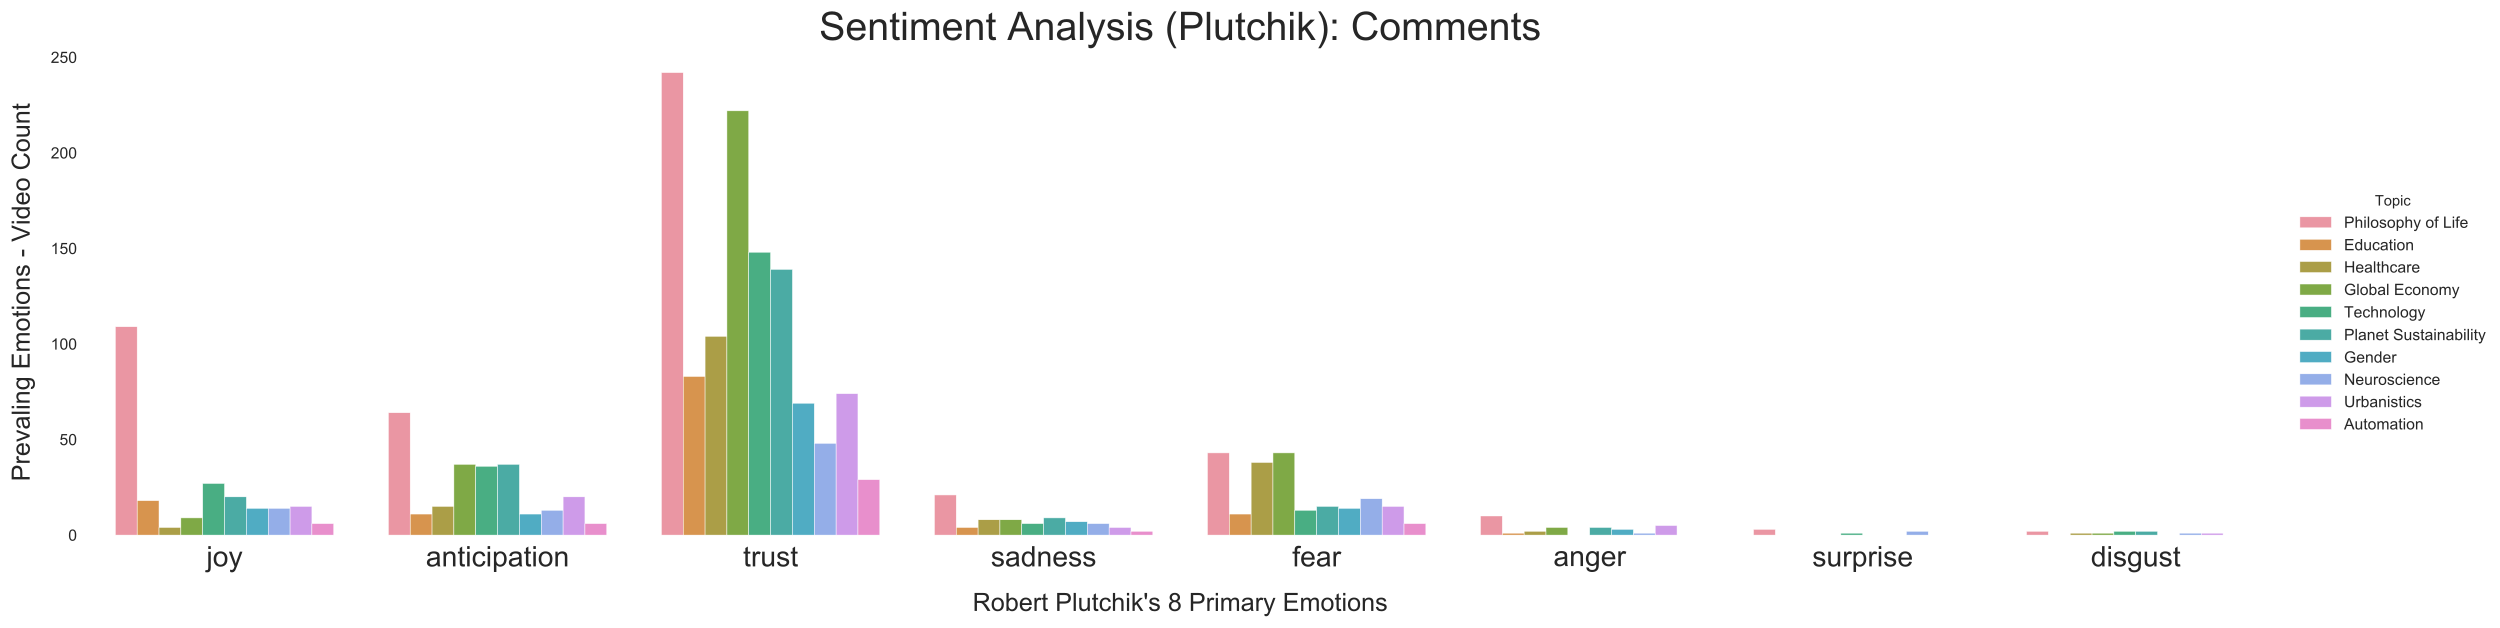 <?xml version="1.0" encoding="utf-8" standalone="no"?>
<!DOCTYPE svg PUBLIC "-//W3C//DTD SVG 1.1//EN"
  "http://www.w3.org/Graphics/SVG/1.1/DTD/svg11.dtd">
<!-- Created with matplotlib (https://matplotlib.org/) -->
<svg height="398.492pt" version="1.1" viewBox="0 0 1587.393 398.492" width="1587.393pt" xmlns="http://www.w3.org/2000/svg" xmlns:xlink="http://www.w3.org/1999/xlink">
 <defs>
  <style type="text/css">
*{stroke-linecap:butt;stroke-linejoin:round;}
  </style>
 </defs>
 <g id="figure_1">
  <g id="patch_1">
   <path d="M 0 398.492 
L 1587.393 398.492 
L 1587.393 -0 
L 0 -0 
z
" style="fill:#ffffff;"/>
  </g>
  <g id="axes_1">
   <g id="patch_2">
    <path d="M 55.898 339.752 
L 1442.775 339.752 
L 1442.775 31.399 
L 55.898 31.399 
z
" style="fill:#ffffff;"/>
   </g>
   <g id="matplotlib.axis_1">
    <g id="xtick_1">
     <g id="text_1">
      <!-- joy -->
      <defs>
       <path d="M 6.547 61.375 
L 6.547 71.578 
L 15.328 71.578 
L 15.328 61.375 
z
M -4.594 -20.125 
L -2.938 -12.641 
Q -0.297 -13.328 1.219 -13.328 
Q 3.906 -13.328 5.219 -11.547 
Q 6.547 -9.766 6.547 -2.641 
L 6.547 51.859 
L 15.328 51.859 
L 15.328 -2.828 
Q 15.328 -12.406 12.844 -16.156 
Q 9.672 -21.047 2.297 -21.047 
Q -1.266 -21.047 -4.594 -20.125 
z
" id="ArialMT-106"/>
       <path d="M 3.328 25.922 
Q 3.328 40.328 11.328 47.266 
Q 18.016 53.031 27.641 53.031 
Q 38.328 53.031 45.109 46.016 
Q 51.906 39.016 51.906 26.656 
Q 51.906 16.656 48.906 10.906 
Q 45.906 5.172 40.156 2 
Q 34.422 -1.172 27.641 -1.172 
Q 16.75 -1.172 10.031 5.812 
Q 3.328 12.797 3.328 25.922 
z
M 12.359 25.922 
Q 12.359 15.969 16.703 11.016 
Q 21.047 6.062 27.641 6.062 
Q 34.188 6.062 38.531 11.031 
Q 42.875 16.016 42.875 26.219 
Q 42.875 35.844 38.5 40.797 
Q 34.125 45.75 27.641 45.75 
Q 21.047 45.75 16.703 40.812 
Q 12.359 35.891 12.359 25.922 
z
" id="ArialMT-111"/>
       <path d="M 6.203 -19.969 
L 5.219 -11.719 
Q 8.109 -12.5 10.25 -12.5 
Q 13.188 -12.5 14.938 -11.516 
Q 16.703 -10.547 17.828 -8.797 
Q 18.656 -7.469 20.516 -2.25 
Q 20.75 -1.516 21.297 -0.094 
L 1.609 51.859 
L 11.078 51.859 
L 21.875 21.828 
Q 23.969 16.109 25.641 9.812 
Q 27.156 15.875 29.25 21.625 
L 40.328 51.859 
L 49.125 51.859 
L 29.391 -0.875 
Q 26.219 -9.422 24.469 -12.641 
Q 22.125 -17 19.094 -19.016 
Q 16.062 -21.047 11.859 -21.047 
Q 9.328 -21.047 6.203 -19.969 
z
" id="ArialMT-121"/>
      </defs>
      <g style="fill:#262626;" transform="translate(131.073 359.636)scale(0.18 -0.18)">
       <use xlink:href="#ArialMT-106"/>
       <use x="22.217" xlink:href="#ArialMT-111"/>
       <use x="77.832" xlink:href="#ArialMT-121"/>
      </g>
     </g>
    </g>
    <g id="xtick_2">
     <g id="text_2">
      <!-- anticipation -->
      <defs>
       <path d="M 40.438 6.391 
Q 35.547 2.25 31.031 0.531 
Q 26.516 -1.172 21.344 -1.172 
Q 12.797 -1.172 8.203 3 
Q 3.609 7.172 3.609 13.672 
Q 3.609 17.484 5.344 20.625 
Q 7.078 23.781 9.891 25.688 
Q 12.703 27.594 16.219 28.562 
Q 18.797 29.25 24.031 29.891 
Q 34.672 31.156 39.703 32.906 
Q 39.75 34.719 39.75 35.203 
Q 39.75 40.578 37.25 42.781 
Q 33.891 45.75 27.25 45.75 
Q 21.047 45.75 18.094 43.578 
Q 15.141 41.406 13.719 35.891 
L 5.125 37.062 
Q 6.297 42.578 8.984 45.969 
Q 11.672 49.359 16.75 51.188 
Q 21.828 53.031 28.516 53.031 
Q 35.156 53.031 39.297 51.469 
Q 43.453 49.906 45.406 47.531 
Q 47.359 45.172 48.141 41.547 
Q 48.578 39.312 48.578 33.453 
L 48.578 21.734 
Q 48.578 9.469 49.141 6.219 
Q 49.703 2.984 51.375 0 
L 42.188 0 
Q 40.828 2.734 40.438 6.391 
z
M 39.703 26.031 
Q 34.906 24.078 25.344 22.703 
Q 19.922 21.922 17.672 20.938 
Q 15.438 19.969 14.203 18.094 
Q 12.984 16.219 12.984 13.922 
Q 12.984 10.406 15.641 8.062 
Q 18.312 5.719 23.438 5.719 
Q 28.516 5.719 32.469 7.938 
Q 36.422 10.156 38.281 14.016 
Q 39.703 17 39.703 22.797 
z
" id="ArialMT-97"/>
       <path d="M 6.594 0 
L 6.594 51.859 
L 14.5 51.859 
L 14.5 44.484 
Q 20.219 53.031 31 53.031 
Q 35.688 53.031 39.625 51.344 
Q 43.562 49.656 45.516 46.922 
Q 47.469 44.188 48.25 40.438 
Q 48.734 37.984 48.734 31.891 
L 48.734 0 
L 39.938 0 
L 39.938 31.547 
Q 39.938 36.922 38.906 39.578 
Q 37.891 42.234 35.281 43.812 
Q 32.672 45.406 29.156 45.406 
Q 23.531 45.406 19.453 41.844 
Q 15.375 38.281 15.375 28.328 
L 15.375 0 
z
" id="ArialMT-110"/>
       <path d="M 25.781 7.859 
L 27.047 0.094 
Q 23.344 -0.688 20.406 -0.688 
Q 15.625 -0.688 12.984 0.828 
Q 10.359 2.344 9.281 4.812 
Q 8.203 7.281 8.203 15.188 
L 8.203 45.016 
L 1.766 45.016 
L 1.766 51.859 
L 8.203 51.859 
L 8.203 64.703 
L 16.938 69.969 
L 16.938 51.859 
L 25.781 51.859 
L 25.781 45.016 
L 16.938 45.016 
L 16.938 14.703 
Q 16.938 10.938 17.406 9.859 
Q 17.875 8.797 18.922 8.156 
Q 19.969 7.516 21.922 7.516 
Q 23.391 7.516 25.781 7.859 
z
" id="ArialMT-116"/>
       <path d="M 6.641 61.469 
L 6.641 71.578 
L 15.438 71.578 
L 15.438 61.469 
z
M 6.641 0 
L 6.641 51.859 
L 15.438 51.859 
L 15.438 0 
z
" id="ArialMT-105"/>
       <path d="M 40.438 19 
L 49.078 17.875 
Q 47.656 8.938 41.812 3.875 
Q 35.984 -1.172 27.484 -1.172 
Q 16.844 -1.172 10.375 5.781 
Q 3.906 12.75 3.906 25.734 
Q 3.906 34.125 6.688 40.422 
Q 9.469 46.734 15.156 49.875 
Q 20.844 53.031 27.547 53.031 
Q 35.984 53.031 41.359 48.75 
Q 46.734 44.484 48.25 36.625 
L 39.703 35.297 
Q 38.484 40.531 35.375 43.156 
Q 32.281 45.797 27.875 45.797 
Q 21.234 45.797 17.078 41.031 
Q 12.938 36.281 12.938 25.984 
Q 12.938 15.531 16.938 10.797 
Q 20.953 6.062 27.391 6.062 
Q 32.562 6.062 36.031 9.234 
Q 39.5 12.406 40.438 19 
z
" id="ArialMT-99"/>
       <path d="M 6.594 -19.875 
L 6.594 51.859 
L 14.594 51.859 
L 14.594 45.125 
Q 17.438 49.078 21 51.047 
Q 24.562 53.031 29.641 53.031 
Q 36.281 53.031 41.359 49.609 
Q 46.438 46.188 49.016 39.953 
Q 51.609 33.734 51.609 26.312 
Q 51.609 18.359 48.75 11.984 
Q 45.906 5.609 40.453 2.219 
Q 35.016 -1.172 29 -1.172 
Q 24.609 -1.172 21.109 0.688 
Q 17.625 2.547 15.375 5.375 
L 15.375 -19.875 
z
M 14.547 25.641 
Q 14.547 15.625 18.594 10.844 
Q 22.656 6.062 28.422 6.062 
Q 34.281 6.062 38.453 11.016 
Q 42.625 15.969 42.625 26.375 
Q 42.625 36.281 38.547 41.203 
Q 34.469 46.141 28.812 46.141 
Q 23.188 46.141 18.859 40.891 
Q 14.547 35.641 14.547 25.641 
z
" id="ArialMT-112"/>
      </defs>
      <g style="fill:#262626;" transform="translate(270.409 359.636)scale(0.18 -0.18)">
       <use xlink:href="#ArialMT-97"/>
       <use x="55.615" xlink:href="#ArialMT-110"/>
       <use x="111.23" xlink:href="#ArialMT-116"/>
       <use x="139.014" xlink:href="#ArialMT-105"/>
       <use x="161.23" xlink:href="#ArialMT-99"/>
       <use x="211.23" xlink:href="#ArialMT-105"/>
       <use x="233.447" xlink:href="#ArialMT-112"/>
       <use x="289.062" xlink:href="#ArialMT-97"/>
       <use x="344.678" xlink:href="#ArialMT-116"/>
       <use x="372.461" xlink:href="#ArialMT-105"/>
       <use x="394.678" xlink:href="#ArialMT-111"/>
       <use x="450.293" xlink:href="#ArialMT-110"/>
      </g>
     </g>
    </g>
    <g id="xtick_3">
     <g id="text_3">
      <!-- trust -->
      <defs>
       <path d="M 6.5 0 
L 6.5 51.859 
L 14.406 51.859 
L 14.406 44 
Q 17.438 49.516 20 51.266 
Q 22.562 53.031 25.641 53.031 
Q 30.078 53.031 34.672 50.203 
L 31.641 42.047 
Q 28.422 43.953 25.203 43.953 
Q 22.312 43.953 20.016 42.219 
Q 17.719 40.484 16.75 37.406 
Q 15.281 32.719 15.281 27.156 
L 15.281 0 
z
" id="ArialMT-114"/>
       <path d="M 40.578 0 
L 40.578 7.625 
Q 34.516 -1.172 24.125 -1.172 
Q 19.531 -1.172 15.547 0.578 
Q 11.578 2.344 9.641 5 
Q 7.719 7.672 6.938 11.531 
Q 6.391 14.109 6.391 19.734 
L 6.391 51.859 
L 15.188 51.859 
L 15.188 23.094 
Q 15.188 16.219 15.719 13.812 
Q 16.547 10.359 19.234 8.375 
Q 21.922 6.391 25.875 6.391 
Q 29.828 6.391 33.297 8.422 
Q 36.766 10.453 38.203 13.938 
Q 39.656 17.438 39.656 24.078 
L 39.656 51.859 
L 48.438 51.859 
L 48.438 0 
z
" id="ArialMT-117"/>
       <path d="M 3.078 15.484 
L 11.766 16.844 
Q 12.5 11.625 15.844 8.844 
Q 19.188 6.062 25.203 6.062 
Q 31.25 6.062 34.172 8.516 
Q 37.109 10.984 37.109 14.312 
Q 37.109 17.281 34.516 19 
Q 32.719 20.172 25.531 21.969 
Q 15.875 24.422 12.141 26.203 
Q 8.406 27.984 6.469 31.125 
Q 4.547 34.281 4.547 38.094 
Q 4.547 41.547 6.125 44.5 
Q 7.719 47.469 10.453 49.422 
Q 12.5 50.922 16.031 51.969 
Q 19.578 53.031 23.641 53.031 
Q 29.734 53.031 34.344 51.266 
Q 38.969 49.516 41.156 46.5 
Q 43.359 43.5 44.188 38.484 
L 35.594 37.312 
Q 35.016 41.312 32.203 43.547 
Q 29.391 45.797 24.266 45.797 
Q 18.219 45.797 15.625 43.797 
Q 13.031 41.797 13.031 39.109 
Q 13.031 37.406 14.109 36.031 
Q 15.188 34.625 17.484 33.688 
Q 18.797 33.203 25.25 31.453 
Q 34.578 28.953 38.25 27.359 
Q 41.938 25.781 44.031 22.75 
Q 46.141 19.734 46.141 15.234 
Q 46.141 10.844 43.578 6.953 
Q 41.016 3.078 36.172 0.953 
Q 31.344 -1.172 25.25 -1.172 
Q 15.141 -1.172 9.844 3.031 
Q 4.547 7.234 3.078 15.484 
z
" id="ArialMT-115"/>
      </defs>
      <g style="fill:#262626;" transform="translate(471.795 359.636)scale(0.18 -0.18)">
       <use xlink:href="#ArialMT-116"/>
       <use x="27.783" xlink:href="#ArialMT-114"/>
       <use x="61.084" xlink:href="#ArialMT-117"/>
       <use x="116.699" xlink:href="#ArialMT-115"/>
       <use x="166.699" xlink:href="#ArialMT-116"/>
      </g>
     </g>
    </g>
    <g id="xtick_4">
     <g id="text_4">
      <!-- sadness -->
      <defs>
       <path d="M 40.234 0 
L 40.234 6.547 
Q 35.297 -1.172 25.734 -1.172 
Q 19.531 -1.172 14.328 2.25 
Q 9.125 5.672 6.266 11.797 
Q 3.422 17.922 3.422 25.875 
Q 3.422 33.641 6 39.969 
Q 8.594 46.297 13.766 49.656 
Q 18.953 53.031 25.344 53.031 
Q 30.031 53.031 33.688 51.047 
Q 37.359 49.078 39.656 45.906 
L 39.656 71.578 
L 48.391 71.578 
L 48.391 0 
z
M 12.453 25.875 
Q 12.453 15.922 16.641 10.984 
Q 20.844 6.062 26.562 6.062 
Q 32.328 6.062 36.344 10.766 
Q 40.375 15.484 40.375 25.141 
Q 40.375 35.797 36.266 40.766 
Q 32.172 45.75 26.172 45.75 
Q 20.312 45.75 16.375 40.969 
Q 12.453 36.188 12.453 25.875 
z
" id="ArialMT-100"/>
       <path d="M 42.094 16.703 
L 51.172 15.578 
Q 49.031 7.625 43.219 3.219 
Q 37.406 -1.172 28.375 -1.172 
Q 17 -1.172 10.328 5.828 
Q 3.656 12.844 3.656 25.484 
Q 3.656 38.578 10.391 45.797 
Q 17.141 53.031 27.875 53.031 
Q 38.281 53.031 44.875 45.953 
Q 51.469 38.875 51.469 26.031 
Q 51.469 25.25 51.422 23.688 
L 12.75 23.688 
Q 13.234 15.141 17.578 10.594 
Q 21.922 6.062 28.422 6.062 
Q 33.25 6.062 36.672 8.594 
Q 40.094 11.141 42.094 16.703 
z
M 13.234 30.906 
L 42.188 30.906 
Q 41.609 37.453 38.875 40.719 
Q 34.672 45.797 27.984 45.797 
Q 21.922 45.797 17.797 41.75 
Q 13.672 37.703 13.234 30.906 
z
" id="ArialMT-101"/>
      </defs>
      <g style="fill:#262626;" transform="translate(629.137 359.636)scale(0.18 -0.18)">
       <use xlink:href="#ArialMT-115"/>
       <use x="50" xlink:href="#ArialMT-97"/>
       <use x="105.615" xlink:href="#ArialMT-100"/>
       <use x="161.23" xlink:href="#ArialMT-110"/>
       <use x="216.846" xlink:href="#ArialMT-101"/>
       <use x="272.461" xlink:href="#ArialMT-115"/>
       <use x="322.461" xlink:href="#ArialMT-115"/>
      </g>
     </g>
    </g>
    <g id="xtick_5">
     <g id="text_5">
      <!-- fear -->
      <defs>
       <path d="M 8.688 0 
L 8.688 45.016 
L 0.922 45.016 
L 0.922 51.859 
L 8.688 51.859 
L 8.688 57.375 
Q 8.688 62.594 9.625 65.141 
Q 10.891 68.562 14.078 70.672 
Q 17.281 72.797 23.047 72.797 
Q 26.766 72.797 31.25 71.922 
L 29.938 64.266 
Q 27.203 64.75 24.75 64.75 
Q 20.75 64.75 19.094 63.031 
Q 17.438 61.328 17.438 56.641 
L 17.438 51.859 
L 27.547 51.859 
L 27.547 45.016 
L 17.438 45.016 
L 17.438 0 
z
" id="ArialMT-102"/>
      </defs>
      <g style="fill:#262626;" transform="translate(820.51 359.636)scale(0.18 -0.18)">
       <use xlink:href="#ArialMT-102"/>
       <use x="27.783" xlink:href="#ArialMT-101"/>
       <use x="83.398" xlink:href="#ArialMT-97"/>
       <use x="139.014" xlink:href="#ArialMT-114"/>
      </g>
     </g>
    </g>
    <g id="xtick_6">
     <g id="text_6">
      <!-- anger -->
      <defs>
       <path d="M 4.984 -4.297 
L 13.531 -5.562 
Q 14.062 -9.516 16.5 -11.328 
Q 19.781 -13.766 25.438 -13.766 
Q 31.547 -13.766 34.859 -11.328 
Q 38.188 -8.891 39.359 -4.5 
Q 40.047 -1.812 39.984 6.781 
Q 34.234 0 25.641 0 
Q 14.938 0 9.078 7.719 
Q 3.219 15.438 3.219 26.219 
Q 3.219 33.641 5.906 39.906 
Q 8.594 46.188 13.688 49.609 
Q 18.797 53.031 25.688 53.031 
Q 34.859 53.031 40.828 45.609 
L 40.828 51.859 
L 48.922 51.859 
L 48.922 7.031 
Q 48.922 -5.078 46.453 -10.125 
Q 44 -15.188 38.641 -18.109 
Q 33.297 -21.047 25.484 -21.047 
Q 16.219 -21.047 10.5 -16.875 
Q 4.781 -12.703 4.984 -4.297 
z
M 12.25 26.859 
Q 12.25 16.656 16.297 11.969 
Q 20.359 7.281 26.469 7.281 
Q 32.516 7.281 36.609 11.938 
Q 40.719 16.609 40.719 26.562 
Q 40.719 36.078 36.5 40.906 
Q 32.281 45.75 26.312 45.75 
Q 20.453 45.75 16.344 40.984 
Q 12.25 36.234 12.25 26.859 
z
" id="ArialMT-103"/>
      </defs>
      <g style="fill:#262626;" transform="translate(986.36 359.425)scale(0.18 -0.18)">
       <use xlink:href="#ArialMT-97"/>
       <use x="55.615" xlink:href="#ArialMT-110"/>
       <use x="111.23" xlink:href="#ArialMT-103"/>
       <use x="166.846" xlink:href="#ArialMT-101"/>
       <use x="222.461" xlink:href="#ArialMT-114"/>
      </g>
     </g>
    </g>
    <g id="xtick_7">
     <g id="text_7">
      <!-- surprise -->
      <g style="fill:#262626;" transform="translate(1150.728 359.636)scale(0.18 -0.18)">
       <use xlink:href="#ArialMT-115"/>
       <use x="50" xlink:href="#ArialMT-117"/>
       <use x="105.615" xlink:href="#ArialMT-114"/>
       <use x="138.916" xlink:href="#ArialMT-112"/>
       <use x="194.531" xlink:href="#ArialMT-114"/>
       <use x="227.832" xlink:href="#ArialMT-105"/>
       <use x="250.049" xlink:href="#ArialMT-115"/>
       <use x="300.049" xlink:href="#ArialMT-101"/>
      </g>
     </g>
    </g>
    <g id="xtick_8">
     <g id="text_8">
      <!-- disgust -->
      <g style="fill:#262626;" transform="translate(1327.581 359.636)scale(0.18 -0.18)">
       <use xlink:href="#ArialMT-100"/>
       <use x="55.615" xlink:href="#ArialMT-105"/>
       <use x="77.832" xlink:href="#ArialMT-115"/>
       <use x="127.832" xlink:href="#ArialMT-103"/>
       <use x="183.447" xlink:href="#ArialMT-117"/>
       <use x="239.062" xlink:href="#ArialMT-115"/>
       <use x="289.062" xlink:href="#ArialMT-116"/>
      </g>
     </g>
    </g>
    <g id="text_9">
     <!-- Robert Plutchik's 8 Primary Emotions -->
     <defs>
      <path d="M 7.859 0 
L 7.859 71.578 
L 39.594 71.578 
Q 49.172 71.578 54.141 69.641 
Q 59.125 67.719 62.109 62.828 
Q 65.094 57.953 65.094 52.047 
Q 65.094 44.438 60.156 39.203 
Q 55.219 33.984 44.922 32.562 
Q 48.688 30.766 50.641 29 
Q 54.781 25.203 58.5 19.484 
L 70.953 0 
L 59.031 0 
L 49.562 14.891 
Q 45.406 21.344 42.719 24.75 
Q 40.047 28.172 37.922 29.531 
Q 35.797 30.906 33.594 31.453 
Q 31.984 31.781 28.328 31.781 
L 17.328 31.781 
L 17.328 0 
z
M 17.328 39.984 
L 37.703 39.984 
Q 44.188 39.984 47.844 41.328 
Q 51.516 42.672 53.422 45.625 
Q 55.328 48.578 55.328 52.047 
Q 55.328 57.125 51.641 60.391 
Q 47.953 63.672 39.984 63.672 
L 17.328 63.672 
z
" id="ArialMT-82"/>
      <path d="M 14.703 0 
L 6.547 0 
L 6.547 71.578 
L 15.328 71.578 
L 15.328 46.047 
Q 20.906 53.031 29.547 53.031 
Q 34.328 53.031 38.594 51.094 
Q 42.875 49.172 45.625 45.672 
Q 48.391 42.188 49.953 37.25 
Q 51.516 32.328 51.516 26.703 
Q 51.516 13.375 44.922 6.094 
Q 38.328 -1.172 29.109 -1.172 
Q 19.922 -1.172 14.703 6.5 
z
M 14.594 26.312 
Q 14.594 17 17.141 12.844 
Q 21.297 6.062 28.375 6.062 
Q 34.125 6.062 38.328 11.062 
Q 42.531 16.062 42.531 25.984 
Q 42.531 36.141 38.5 40.969 
Q 34.469 45.797 28.766 45.797 
Q 23 45.797 18.797 40.797 
Q 14.594 35.797 14.594 26.312 
z
" id="ArialMT-98"/>
      <path id="ArialMT-32"/>
      <path d="M 7.719 0 
L 7.719 71.578 
L 34.719 71.578 
Q 41.844 71.578 45.609 70.906 
Q 50.875 70.016 54.438 67.547 
Q 58.016 65.094 60.188 60.641 
Q 62.359 56.203 62.359 50.875 
Q 62.359 41.75 56.547 35.422 
Q 50.734 29.109 35.547 29.109 
L 17.188 29.109 
L 17.188 0 
z
M 17.188 37.547 
L 35.688 37.547 
Q 44.875 37.547 48.734 40.969 
Q 52.594 44.391 52.594 50.594 
Q 52.594 55.078 50.312 58.266 
Q 48.047 61.469 44.344 62.5 
Q 41.938 63.141 35.5 63.141 
L 17.188 63.141 
z
" id="ArialMT-80"/>
      <path d="M 6.391 0 
L 6.391 71.578 
L 15.188 71.578 
L 15.188 0 
z
" id="ArialMT-108"/>
      <path d="M 6.594 0 
L 6.594 71.578 
L 15.375 71.578 
L 15.375 45.906 
Q 21.531 53.031 30.906 53.031 
Q 36.672 53.031 40.922 50.75 
Q 45.172 48.484 47 44.484 
Q 48.828 40.484 48.828 32.859 
L 48.828 0 
L 40.047 0 
L 40.047 32.859 
Q 40.047 39.453 37.188 42.453 
Q 34.328 45.453 29.109 45.453 
Q 25.203 45.453 21.75 43.422 
Q 18.312 41.406 16.844 37.938 
Q 15.375 34.469 15.375 28.375 
L 15.375 0 
z
" id="ArialMT-104"/>
      <path d="M 6.641 0 
L 6.641 71.578 
L 15.438 71.578 
L 15.438 30.766 
L 36.234 51.859 
L 47.609 51.859 
L 27.781 32.625 
L 49.609 0 
L 38.766 0 
L 21.625 26.516 
L 15.438 20.562 
L 15.438 0 
z
" id="ArialMT-107"/>
      <path d="M 6.641 46.234 
L 4.391 59.625 
L 4.391 71.578 
L 14.406 71.578 
L 14.406 59.625 
L 12.062 46.234 
z
" id="ArialMT-39"/>
      <path d="M 17.672 38.812 
Q 12.203 40.828 9.562 44.531 
Q 6.938 48.25 6.938 53.422 
Q 6.938 61.234 12.547 66.547 
Q 18.172 71.875 27.484 71.875 
Q 36.859 71.875 42.578 66.422 
Q 48.297 60.984 48.297 53.172 
Q 48.297 48.188 45.672 44.5 
Q 43.062 40.828 37.75 38.812 
Q 44.344 36.672 47.781 31.875 
Q 51.219 27.094 51.219 20.453 
Q 51.219 11.281 44.719 5.031 
Q 38.234 -1.219 27.641 -1.219 
Q 17.047 -1.219 10.547 5.047 
Q 4.047 11.328 4.047 20.703 
Q 4.047 27.688 7.594 32.391 
Q 11.141 37.109 17.672 38.812 
z
M 15.922 53.719 
Q 15.922 48.641 19.188 45.406 
Q 22.469 42.188 27.688 42.188 
Q 32.766 42.188 36.016 45.375 
Q 39.266 48.578 39.266 53.219 
Q 39.266 58.062 35.906 61.359 
Q 32.562 64.656 27.594 64.656 
Q 22.562 64.656 19.234 61.422 
Q 15.922 58.203 15.922 53.719 
z
M 13.094 20.656 
Q 13.094 16.891 14.875 13.375 
Q 16.656 9.859 20.172 7.922 
Q 23.688 6 27.734 6 
Q 34.031 6 38.125 10.047 
Q 42.234 14.109 42.234 20.359 
Q 42.234 26.703 38.016 30.859 
Q 33.797 35.016 27.438 35.016 
Q 21.234 35.016 17.156 30.906 
Q 13.094 26.812 13.094 20.656 
z
" id="ArialMT-56"/>
      <path d="M 6.594 0 
L 6.594 51.859 
L 14.453 51.859 
L 14.453 44.578 
Q 16.891 48.391 20.938 50.703 
Q 25 53.031 30.172 53.031 
Q 35.938 53.031 39.625 50.641 
Q 43.312 48.25 44.828 43.953 
Q 50.984 53.031 60.844 53.031 
Q 68.562 53.031 72.703 48.75 
Q 76.859 44.484 76.859 35.594 
L 76.859 0 
L 68.109 0 
L 68.109 32.672 
Q 68.109 37.938 67.25 40.25 
Q 66.406 42.578 64.156 43.984 
Q 61.922 45.406 58.891 45.406 
Q 53.422 45.406 49.797 41.766 
Q 46.188 38.141 46.188 30.125 
L 46.188 0 
L 37.406 0 
L 37.406 33.688 
Q 37.406 39.547 35.25 42.469 
Q 33.109 45.406 28.219 45.406 
Q 24.516 45.406 21.359 43.453 
Q 18.219 41.5 16.797 37.734 
Q 15.375 33.984 15.375 26.906 
L 15.375 0 
z
" id="ArialMT-109"/>
      <path d="M 7.906 0 
L 7.906 71.578 
L 59.672 71.578 
L 59.672 63.141 
L 17.391 63.141 
L 17.391 41.219 
L 56.984 41.219 
L 56.984 32.812 
L 17.391 32.812 
L 17.391 8.453 
L 61.328 8.453 
L 61.328 0 
z
" id="ArialMT-69"/>
     </defs>
     <g style="fill:#262626;" transform="translate(617.549 387.925)scale(0.16 -0.16)">
      <use xlink:href="#ArialMT-82"/>
      <use x="72.217" xlink:href="#ArialMT-111"/>
      <use x="127.832" xlink:href="#ArialMT-98"/>
      <use x="183.447" xlink:href="#ArialMT-101"/>
      <use x="239.062" xlink:href="#ArialMT-114"/>
      <use x="272.363" xlink:href="#ArialMT-116"/>
      <use x="300.146" xlink:href="#ArialMT-32"/>
      <use x="327.93" xlink:href="#ArialMT-80"/>
      <use x="394.629" xlink:href="#ArialMT-108"/>
      <use x="416.846" xlink:href="#ArialMT-117"/>
      <use x="472.461" xlink:href="#ArialMT-116"/>
      <use x="500.244" xlink:href="#ArialMT-99"/>
      <use x="550.244" xlink:href="#ArialMT-104"/>
      <use x="605.859" xlink:href="#ArialMT-105"/>
      <use x="628.076" xlink:href="#ArialMT-107"/>
      <use x="678.076" xlink:href="#ArialMT-39"/>
      <use x="697.168" xlink:href="#ArialMT-115"/>
      <use x="747.168" xlink:href="#ArialMT-32"/>
      <use x="774.951" xlink:href="#ArialMT-56"/>
      <use x="830.566" xlink:href="#ArialMT-32"/>
      <use x="858.35" xlink:href="#ArialMT-80"/>
      <use x="925.049" xlink:href="#ArialMT-114"/>
      <use x="958.35" xlink:href="#ArialMT-105"/>
      <use x="980.566" xlink:href="#ArialMT-109"/>
      <use x="1063.867" xlink:href="#ArialMT-97"/>
      <use x="1119.482" xlink:href="#ArialMT-114"/>
      <use x="1152.783" xlink:href="#ArialMT-121"/>
      <use x="1202.783" xlink:href="#ArialMT-32"/>
      <use x="1230.566" xlink:href="#ArialMT-69"/>
      <use x="1297.266" xlink:href="#ArialMT-109"/>
      <use x="1380.566" xlink:href="#ArialMT-111"/>
      <use x="1436.182" xlink:href="#ArialMT-116"/>
      <use x="1463.965" xlink:href="#ArialMT-105"/>
      <use x="1486.182" xlink:href="#ArialMT-111"/>
      <use x="1541.797" xlink:href="#ArialMT-110"/>
      <use x="1597.412" xlink:href="#ArialMT-115"/>
     </g>
    </g>
   </g>
   <g id="matplotlib.axis_2">
    <g id="ytick_1">
     <g id="text_10">
      <!-- 0 -->
      <defs>
       <path d="M 4.156 35.297 
Q 4.156 48 6.766 55.734 
Q 9.375 63.484 14.516 67.672 
Q 19.672 71.875 27.484 71.875 
Q 33.25 71.875 37.594 69.547 
Q 41.938 67.234 44.766 62.859 
Q 47.609 58.5 49.219 52.219 
Q 50.828 45.953 50.828 35.297 
Q 50.828 22.703 48.234 14.969 
Q 45.656 7.234 40.5 3 
Q 35.359 -1.219 27.484 -1.219 
Q 17.141 -1.219 11.234 6.203 
Q 4.156 15.141 4.156 35.297 
z
M 13.188 35.297 
Q 13.188 17.672 17.312 11.828 
Q 21.438 6 27.484 6 
Q 33.547 6 37.672 11.859 
Q 41.797 17.719 41.797 35.297 
Q 41.797 52.984 37.672 58.781 
Q 33.547 64.594 27.391 64.594 
Q 21.344 64.594 17.719 59.469 
Q 13.188 52.938 13.188 35.297 
z
" id="ArialMT-48"/>
      </defs>
      <g style="fill:#262626;" transform="translate(43.337 343.331)scale(0.1 -0.1)">
       <use xlink:href="#ArialMT-48"/>
      </g>
     </g>
    </g>
    <g id="ytick_2">
     <g id="text_11">
      <!-- 50 -->
      <defs>
       <path d="M 4.156 18.75 
L 13.375 19.531 
Q 14.406 12.797 18.141 9.391 
Q 21.875 6 27.156 6 
Q 33.5 6 37.891 10.781 
Q 42.281 15.578 42.281 23.484 
Q 42.281 31 38.062 35.344 
Q 33.844 39.703 27 39.703 
Q 22.75 39.703 19.328 37.766 
Q 15.922 35.844 13.969 32.766 
L 5.719 33.844 
L 12.641 70.609 
L 48.25 70.609 
L 48.25 62.203 
L 19.672 62.203 
L 15.828 42.969 
Q 22.266 47.469 29.344 47.469 
Q 38.719 47.469 45.156 40.969 
Q 51.609 34.469 51.609 24.266 
Q 51.609 14.547 45.953 7.469 
Q 39.062 -1.219 27.156 -1.219 
Q 17.391 -1.219 11.203 4.25 
Q 5.031 9.719 4.156 18.75 
z
" id="ArialMT-53"/>
      </defs>
      <g style="fill:#262626;" transform="translate(37.776 282.656)scale(0.1 -0.1)">
       <use xlink:href="#ArialMT-53"/>
       <use x="55.615" xlink:href="#ArialMT-48"/>
      </g>
     </g>
    </g>
    <g id="ytick_3">
     <g id="text_12">
      <!-- 100 -->
      <defs>
       <path d="M 37.25 0 
L 28.469 0 
L 28.469 56 
Q 25.297 52.984 20.141 49.953 
Q 14.984 46.922 10.891 45.406 
L 10.891 53.906 
Q 18.266 57.375 23.781 62.297 
Q 29.297 67.234 31.594 71.875 
L 37.25 71.875 
z
" id="ArialMT-49"/>
      </defs>
      <g style="fill:#262626;" transform="translate(32.215 221.98)scale(0.1 -0.1)">
       <use xlink:href="#ArialMT-49"/>
       <use x="55.615" xlink:href="#ArialMT-48"/>
       <use x="111.23" xlink:href="#ArialMT-48"/>
      </g>
     </g>
    </g>
    <g id="ytick_4">
     <g id="text_13">
      <!-- 150 -->
      <g style="fill:#262626;" transform="translate(32.215 161.305)scale(0.1 -0.1)">
       <use xlink:href="#ArialMT-49"/>
       <use x="55.615" xlink:href="#ArialMT-53"/>
       <use x="111.23" xlink:href="#ArialMT-48"/>
      </g>
     </g>
    </g>
    <g id="ytick_5">
     <g id="text_14">
      <!-- 200 -->
      <defs>
       <path d="M 50.344 8.453 
L 50.344 0 
L 3.031 0 
Q 2.938 3.172 4.047 6.109 
Q 5.859 10.938 9.828 15.625 
Q 13.812 20.312 21.344 26.469 
Q 33.016 36.031 37.109 41.625 
Q 41.219 47.219 41.219 52.203 
Q 41.219 57.422 37.469 61 
Q 33.734 64.594 27.734 64.594 
Q 21.391 64.594 17.578 60.781 
Q 13.766 56.984 13.719 50.25 
L 4.688 51.172 
Q 5.609 61.281 11.656 66.578 
Q 17.719 71.875 27.938 71.875 
Q 38.234 71.875 44.234 66.156 
Q 50.25 60.453 50.25 52 
Q 50.25 47.703 48.484 43.547 
Q 46.734 39.406 42.656 34.812 
Q 38.578 30.219 29.109 22.219 
Q 21.188 15.578 18.938 13.203 
Q 16.703 10.844 15.234 8.453 
z
" id="ArialMT-50"/>
      </defs>
      <g style="fill:#262626;" transform="translate(32.215 100.629)scale(0.1 -0.1)">
       <use xlink:href="#ArialMT-50"/>
       <use x="55.615" xlink:href="#ArialMT-48"/>
       <use x="111.23" xlink:href="#ArialMT-48"/>
      </g>
     </g>
    </g>
    <g id="ytick_6">
     <g id="text_15">
      <!-- 250 -->
      <g style="fill:#262626;" transform="translate(32.215 39.954)scale(0.1 -0.1)">
       <use xlink:href="#ArialMT-50"/>
       <use x="55.615" xlink:href="#ArialMT-53"/>
       <use x="111.23" xlink:href="#ArialMT-48"/>
      </g>
     </g>
    </g>
    <g id="text_16">
     <!-- Prevaling Emotions - Video Count -->
     <defs>
      <path d="M 21 0 
L 1.266 51.859 
L 10.547 51.859 
L 21.688 20.797 
Q 23.484 15.766 25 10.359 
Q 26.172 14.453 28.266 20.219 
L 39.797 51.859 
L 48.828 51.859 
L 29.203 0 
z
" id="ArialMT-118"/>
      <path d="M 3.172 21.484 
L 3.172 30.328 
L 30.172 30.328 
L 30.172 21.484 
z
" id="ArialMT-45"/>
      <path d="M 28.172 0 
L 0.438 71.578 
L 10.688 71.578 
L 29.297 19.578 
Q 31.547 13.328 33.062 7.859 
Q 34.719 13.719 36.922 19.578 
L 56.25 71.578 
L 65.922 71.578 
L 37.891 0 
z
" id="ArialMT-86"/>
      <path d="M 58.797 25.094 
L 68.266 22.703 
Q 65.281 11.031 57.547 4.906 
Q 49.812 -1.219 38.625 -1.219 
Q 27.047 -1.219 19.797 3.484 
Q 12.547 8.203 8.766 17.141 
Q 4.984 26.078 4.984 36.328 
Q 4.984 47.516 9.25 55.828 
Q 13.531 64.156 21.406 68.469 
Q 29.297 72.797 38.766 72.797 
Q 49.516 72.797 56.828 67.328 
Q 64.156 61.859 67.047 51.953 
L 57.719 49.75 
Q 55.219 57.562 50.484 61.125 
Q 45.75 64.703 38.578 64.703 
Q 30.328 64.703 24.781 60.734 
Q 19.234 56.781 16.984 50.109 
Q 14.75 43.453 14.75 36.375 
Q 14.75 27.25 17.406 20.438 
Q 20.062 13.625 25.672 10.25 
Q 31.297 6.891 37.844 6.891 
Q 45.797 6.891 51.312 11.469 
Q 56.844 16.062 58.797 25.094 
z
" id="ArialMT-67"/>
     </defs>
     <g style="fill:#262626;" transform="translate(18.848 305.631)rotate(-90)scale(0.16 -0.16)">
      <use xlink:href="#ArialMT-80"/>
      <use x="66.699" xlink:href="#ArialMT-114"/>
      <use x="100" xlink:href="#ArialMT-101"/>
      <use x="155.615" xlink:href="#ArialMT-118"/>
      <use x="205.615" xlink:href="#ArialMT-97"/>
      <use x="261.23" xlink:href="#ArialMT-108"/>
      <use x="283.447" xlink:href="#ArialMT-105"/>
      <use x="305.664" xlink:href="#ArialMT-110"/>
      <use x="361.279" xlink:href="#ArialMT-103"/>
      <use x="416.895" xlink:href="#ArialMT-32"/>
      <use x="444.678" xlink:href="#ArialMT-69"/>
      <use x="511.377" xlink:href="#ArialMT-109"/>
      <use x="594.678" xlink:href="#ArialMT-111"/>
      <use x="650.293" xlink:href="#ArialMT-116"/>
      <use x="678.076" xlink:href="#ArialMT-105"/>
      <use x="700.293" xlink:href="#ArialMT-111"/>
      <use x="755.908" xlink:href="#ArialMT-110"/>
      <use x="811.523" xlink:href="#ArialMT-115"/>
      <use x="861.523" xlink:href="#ArialMT-32"/>
      <use x="889.307" xlink:href="#ArialMT-45"/>
      <use x="922.607" xlink:href="#ArialMT-32"/>
      <use x="950.391" xlink:href="#ArialMT-86"/>
      <use x="1017.074" xlink:href="#ArialMT-105"/>
      <use x="1039.291" xlink:href="#ArialMT-100"/>
      <use x="1094.906" xlink:href="#ArialMT-101"/>
      <use x="1150.521" xlink:href="#ArialMT-111"/>
      <use x="1206.137" xlink:href="#ArialMT-32"/>
      <use x="1233.92" xlink:href="#ArialMT-67"/>
      <use x="1306.137" xlink:href="#ArialMT-111"/>
      <use x="1361.752" xlink:href="#ArialMT-117"/>
      <use x="1417.367" xlink:href="#ArialMT-110"/>
      <use x="1472.982" xlink:href="#ArialMT-116"/>
     </g>
    </g>
   </g>
   <g id="patch_3">
    <path clip-path="url(#p59db4b223d)" d="M 73.234 339.752 
L 87.103 339.752 
L 87.103 207.48 
L 73.234 207.48 
z
" style="fill:#ea96a3;stroke:#ffffff;stroke-linejoin:miter;stroke-width:0.3;"/>
   </g>
   <g id="patch_4">
    <path clip-path="url(#p59db4b223d)" d="M 246.593 339.752 
L 260.462 339.752 
L 260.462 262.088 
L 246.593 262.088 
z
" style="fill:#ea96a3;stroke:#ffffff;stroke-linejoin:miter;stroke-width:0.3;"/>
   </g>
   <g id="patch_5">
    <path clip-path="url(#p59db4b223d)" d="M 419.953 339.752 
L 433.822 339.752 
L 433.822 46.083 
L 419.953 46.083 
z
" style="fill:#ea96a3;stroke:#ffffff;stroke-linejoin:miter;stroke-width:0.3;"/>
   </g>
   <g id="patch_6">
    <path clip-path="url(#p59db4b223d)" d="M 593.313 339.752 
L 607.182 339.752 
L 607.182 314.269 
L 593.313 314.269 
z
" style="fill:#ea96a3;stroke:#ffffff;stroke-linejoin:miter;stroke-width:0.3;"/>
   </g>
   <g id="patch_7">
    <path clip-path="url(#p59db4b223d)" d="M 766.672 339.752 
L 780.541 339.752 
L 780.541 287.571 
L 766.672 287.571 
z
" style="fill:#ea96a3;stroke:#ffffff;stroke-linejoin:miter;stroke-width:0.3;"/>
   </g>
   <g id="patch_8">
    <path clip-path="url(#p59db4b223d)" d="M 940.032 339.752 
L 953.901 339.752 
L 953.901 327.617 
L 940.032 327.617 
z
" style="fill:#ea96a3;stroke:#ffffff;stroke-linejoin:miter;stroke-width:0.3;"/>
   </g>
   <g id="patch_9">
    <path clip-path="url(#p59db4b223d)" d="M 1113.392 339.752 
L 1127.261 339.752 
L 1127.261 336.112 
L 1113.392 336.112 
z
" style="fill:#ea96a3;stroke:#ffffff;stroke-linejoin:miter;stroke-width:0.3;"/>
   </g>
   <g id="patch_10">
    <path clip-path="url(#p59db4b223d)" d="M 1286.751 339.752 
L 1300.62 339.752 
L 1300.62 337.325 
L 1286.751 337.325 
z
" style="fill:#ea96a3;stroke:#ffffff;stroke-linejoin:miter;stroke-width:0.3;"/>
   </g>
   <g id="patch_11">
    <path clip-path="url(#p59db4b223d)" d="M 87.103 339.752 
L 100.971 339.752 
L 100.971 317.909 
L 87.103 317.909 
z
" style="fill:#d7944e;stroke:#ffffff;stroke-linejoin:miter;stroke-width:0.3;"/>
   </g>
   <g id="patch_12">
    <path clip-path="url(#p59db4b223d)" d="M 260.462 339.752 
L 274.331 339.752 
L 274.331 326.404 
L 260.462 326.404 
z
" style="fill:#d7944e;stroke:#ffffff;stroke-linejoin:miter;stroke-width:0.3;"/>
   </g>
   <g id="patch_13">
    <path clip-path="url(#p59db4b223d)" d="M 433.822 339.752 
L 447.691 339.752 
L 447.691 239.031 
L 433.822 239.031 
z
" style="fill:#d7944e;stroke:#ffffff;stroke-linejoin:miter;stroke-width:0.3;"/>
   </g>
   <g id="patch_14">
    <path clip-path="url(#p59db4b223d)" d="M 607.182 339.752 
L 621.05 339.752 
L 621.05 334.898 
L 607.182 334.898 
z
" style="fill:#d7944e;stroke:#ffffff;stroke-linejoin:miter;stroke-width:0.3;"/>
   </g>
   <g id="patch_15">
    <path clip-path="url(#p59db4b223d)" d="M 780.541 339.752 
L 794.41 339.752 
L 794.41 326.404 
L 780.541 326.404 
z
" style="fill:#d7944e;stroke:#ffffff;stroke-linejoin:miter;stroke-width:0.3;"/>
   </g>
   <g id="patch_16">
    <path clip-path="url(#p59db4b223d)" d="M 953.901 339.752 
L 967.77 339.752 
L 967.77 338.539 
L 953.901 338.539 
z
" style="fill:#d7944e;stroke:#ffffff;stroke-linejoin:miter;stroke-width:0.3;"/>
   </g>
   <g id="patch_17">
    <path clip-path="url(#p59db4b223d)" d="z
" style="fill:#d7944e;stroke:#ffffff;stroke-linejoin:miter;stroke-width:0.3;"/>
   </g>
   <g id="patch_18">
    <path clip-path="url(#p59db4b223d)" d="z
" style="fill:#d7944e;stroke:#ffffff;stroke-linejoin:miter;stroke-width:0.3;"/>
   </g>
   <g id="patch_19">
    <path clip-path="url(#p59db4b223d)" d="M 100.971 339.752 
L 114.84 339.752 
L 114.84 334.898 
L 100.971 334.898 
z
" style="fill:#ab9e47;stroke:#ffffff;stroke-linejoin:miter;stroke-width:0.3;"/>
   </g>
   <g id="patch_20">
    <path clip-path="url(#p59db4b223d)" d="M 274.331 339.752 
L 288.2 339.752 
L 288.2 321.55 
L 274.331 321.55 
z
" style="fill:#ab9e47;stroke:#ffffff;stroke-linejoin:miter;stroke-width:0.3;"/>
   </g>
   <g id="patch_21">
    <path clip-path="url(#p59db4b223d)" d="M 447.691 339.752 
L 461.559 339.752 
L 461.559 213.547 
L 447.691 213.547 
z
" style="fill:#ab9e47;stroke:#ffffff;stroke-linejoin:miter;stroke-width:0.3;"/>
   </g>
   <g id="patch_22">
    <path clip-path="url(#p59db4b223d)" d="M 621.05 339.752 
L 634.919 339.752 
L 634.919 330.044 
L 621.05 330.044 
z
" style="fill:#ab9e47;stroke:#ffffff;stroke-linejoin:miter;stroke-width:0.3;"/>
   </g>
   <g id="patch_23">
    <path clip-path="url(#p59db4b223d)" d="M 794.41 339.752 
L 808.279 339.752 
L 808.279 293.639 
L 794.41 293.639 
z
" style="fill:#ab9e47;stroke:#ffffff;stroke-linejoin:miter;stroke-width:0.3;"/>
   </g>
   <g id="patch_24">
    <path clip-path="url(#p59db4b223d)" d="M 967.77 339.752 
L 981.638 339.752 
L 981.638 337.325 
L 967.77 337.325 
z
" style="fill:#ab9e47;stroke:#ffffff;stroke-linejoin:miter;stroke-width:0.3;"/>
   </g>
   <g id="patch_25">
    <path clip-path="url(#p59db4b223d)" d="z
" style="fill:#ab9e47;stroke:#ffffff;stroke-linejoin:miter;stroke-width:0.3;"/>
   </g>
   <g id="patch_26">
    <path clip-path="url(#p59db4b223d)" d="M 1314.489 339.752 
L 1328.358 339.752 
L 1328.358 338.539 
L 1314.489 338.539 
z
" style="fill:#ab9e47;stroke:#ffffff;stroke-linejoin:miter;stroke-width:0.3;"/>
   </g>
   <g id="patch_27">
    <path clip-path="url(#p59db4b223d)" d="M 114.84 339.752 
L 128.709 339.752 
L 128.709 328.831 
L 114.84 328.831 
z
" style="fill:#7fa946;stroke:#ffffff;stroke-linejoin:miter;stroke-width:0.3;"/>
   </g>
   <g id="patch_28">
    <path clip-path="url(#p59db4b223d)" d="M 288.2 339.752 
L 302.069 339.752 
L 302.069 294.852 
L 288.2 294.852 
z
" style="fill:#7fa946;stroke:#ffffff;stroke-linejoin:miter;stroke-width:0.3;"/>
   </g>
   <g id="patch_29">
    <path clip-path="url(#p59db4b223d)" d="M 461.559 339.752 
L 475.428 339.752 
L 475.428 70.353 
L 461.559 70.353 
z
" style="fill:#7fa946;stroke:#ffffff;stroke-linejoin:miter;stroke-width:0.3;"/>
   </g>
   <g id="patch_30">
    <path clip-path="url(#p59db4b223d)" d="M 634.919 339.752 
L 648.788 339.752 
L 648.788 330.044 
L 634.919 330.044 
z
" style="fill:#7fa946;stroke:#ffffff;stroke-linejoin:miter;stroke-width:0.3;"/>
   </g>
   <g id="patch_31">
    <path clip-path="url(#p59db4b223d)" d="M 808.279 339.752 
L 822.148 339.752 
L 822.148 287.571 
L 808.279 287.571 
z
" style="fill:#7fa946;stroke:#ffffff;stroke-linejoin:miter;stroke-width:0.3;"/>
   </g>
   <g id="patch_32">
    <path clip-path="url(#p59db4b223d)" d="M 981.638 339.752 
L 995.507 339.752 
L 995.507 334.898 
L 981.638 334.898 
z
" style="fill:#7fa946;stroke:#ffffff;stroke-linejoin:miter;stroke-width:0.3;"/>
   </g>
   <g id="patch_33">
    <path clip-path="url(#p59db4b223d)" d="z
" style="fill:#7fa946;stroke:#ffffff;stroke-linejoin:miter;stroke-width:0.3;"/>
   </g>
   <g id="patch_34">
    <path clip-path="url(#p59db4b223d)" d="M 1328.358 339.752 
L 1342.227 339.752 
L 1342.227 338.539 
L 1328.358 338.539 
z
" style="fill:#7fa946;stroke:#ffffff;stroke-linejoin:miter;stroke-width:0.3;"/>
   </g>
   <g id="patch_35">
    <path clip-path="url(#p59db4b223d)" d="M 128.709 339.752 
L 142.578 339.752 
L 142.578 306.988 
L 128.709 306.988 
z
" style="fill:#49ae83;stroke:#ffffff;stroke-linejoin:miter;stroke-width:0.3;"/>
   </g>
   <g id="patch_36">
    <path clip-path="url(#p59db4b223d)" d="M 302.069 339.752 
L 315.937 339.752 
L 315.937 296.066 
L 302.069 296.066 
z
" style="fill:#49ae83;stroke:#ffffff;stroke-linejoin:miter;stroke-width:0.3;"/>
   </g>
   <g id="patch_37">
    <path clip-path="url(#p59db4b223d)" d="M 475.428 339.752 
L 489.297 339.752 
L 489.297 160.153 
L 475.428 160.153 
z
" style="fill:#49ae83;stroke:#ffffff;stroke-linejoin:miter;stroke-width:0.3;"/>
   </g>
   <g id="patch_38">
    <path clip-path="url(#p59db4b223d)" d="M 648.788 339.752 
L 662.657 339.752 
L 662.657 332.471 
L 648.788 332.471 
z
" style="fill:#49ae83;stroke:#ffffff;stroke-linejoin:miter;stroke-width:0.3;"/>
   </g>
   <g id="patch_39">
    <path clip-path="url(#p59db4b223d)" d="M 822.148 339.752 
L 836.016 339.752 
L 836.016 323.977 
L 822.148 323.977 
z
" style="fill:#49ae83;stroke:#ffffff;stroke-linejoin:miter;stroke-width:0.3;"/>
   </g>
   <g id="patch_40">
    <path clip-path="url(#p59db4b223d)" d="z
" style="fill:#49ae83;stroke:#ffffff;stroke-linejoin:miter;stroke-width:0.3;"/>
   </g>
   <g id="patch_41">
    <path clip-path="url(#p59db4b223d)" d="M 1168.867 339.752 
L 1182.736 339.752 
L 1182.736 338.539 
L 1168.867 338.539 
z
" style="fill:#49ae83;stroke:#ffffff;stroke-linejoin:miter;stroke-width:0.3;"/>
   </g>
   <g id="patch_42">
    <path clip-path="url(#p59db4b223d)" d="M 1342.227 339.752 
L 1356.095 339.752 
L 1356.095 337.325 
L 1342.227 337.325 
z
" style="fill:#49ae83;stroke:#ffffff;stroke-linejoin:miter;stroke-width:0.3;"/>
   </g>
   <g id="patch_43">
    <path clip-path="url(#p59db4b223d)" d="M 142.578 339.752 
L 156.446 339.752 
L 156.446 315.482 
L 142.578 315.482 
z
" style="fill:#4baba4;stroke:#ffffff;stroke-linejoin:miter;stroke-width:0.3;"/>
   </g>
   <g id="patch_44">
    <path clip-path="url(#p59db4b223d)" d="M 315.937 339.752 
L 329.806 339.752 
L 329.806 294.852 
L 315.937 294.852 
z
" style="fill:#4baba4;stroke:#ffffff;stroke-linejoin:miter;stroke-width:0.3;"/>
   </g>
   <g id="patch_45">
    <path clip-path="url(#p59db4b223d)" d="M 489.297 339.752 
L 503.166 339.752 
L 503.166 171.074 
L 489.297 171.074 
z
" style="fill:#4baba4;stroke:#ffffff;stroke-linejoin:miter;stroke-width:0.3;"/>
   </g>
   <g id="patch_46">
    <path clip-path="url(#p59db4b223d)" d="M 662.657 339.752 
L 676.525 339.752 
L 676.525 328.831 
L 662.657 328.831 
z
" style="fill:#4baba4;stroke:#ffffff;stroke-linejoin:miter;stroke-width:0.3;"/>
   </g>
   <g id="patch_47">
    <path clip-path="url(#p59db4b223d)" d="M 836.016 339.752 
L 849.885 339.752 
L 849.885 321.55 
L 836.016 321.55 
z
" style="fill:#4baba4;stroke:#ffffff;stroke-linejoin:miter;stroke-width:0.3;"/>
   </g>
   <g id="patch_48">
    <path clip-path="url(#p59db4b223d)" d="M 1009.376 339.752 
L 1023.245 339.752 
L 1023.245 334.898 
L 1009.376 334.898 
z
" style="fill:#4baba4;stroke:#ffffff;stroke-linejoin:miter;stroke-width:0.3;"/>
   </g>
   <g id="patch_49">
    <path clip-path="url(#p59db4b223d)" d="z
" style="fill:#4baba4;stroke:#ffffff;stroke-linejoin:miter;stroke-width:0.3;"/>
   </g>
   <g id="patch_50">
    <path clip-path="url(#p59db4b223d)" d="M 1356.095 339.752 
L 1369.964 339.752 
L 1369.964 337.325 
L 1356.095 337.325 
z
" style="fill:#4baba4;stroke:#ffffff;stroke-linejoin:miter;stroke-width:0.3;"/>
   </g>
   <g id="patch_51">
    <path clip-path="url(#p59db4b223d)" d="M 156.446 339.752 
L 170.315 339.752 
L 170.315 322.763 
L 156.446 322.763 
z
" style="fill:#50acc3;stroke:#ffffff;stroke-linejoin:miter;stroke-width:0.3;"/>
   </g>
   <g id="patch_52">
    <path clip-path="url(#p59db4b223d)" d="M 329.806 339.752 
L 343.675 339.752 
L 343.675 326.404 
L 329.806 326.404 
z
" style="fill:#50acc3;stroke:#ffffff;stroke-linejoin:miter;stroke-width:0.3;"/>
   </g>
   <g id="patch_53">
    <path clip-path="url(#p59db4b223d)" d="M 503.166 339.752 
L 517.035 339.752 
L 517.035 256.02 
L 503.166 256.02 
z
" style="fill:#50acc3;stroke:#ffffff;stroke-linejoin:miter;stroke-width:0.3;"/>
   </g>
   <g id="patch_54">
    <path clip-path="url(#p59db4b223d)" d="M 676.525 339.752 
L 690.394 339.752 
L 690.394 331.258 
L 676.525 331.258 
z
" style="fill:#50acc3;stroke:#ffffff;stroke-linejoin:miter;stroke-width:0.3;"/>
   </g>
   <g id="patch_55">
    <path clip-path="url(#p59db4b223d)" d="M 849.885 339.752 
L 863.754 339.752 
L 863.754 322.763 
L 849.885 322.763 
z
" style="fill:#50acc3;stroke:#ffffff;stroke-linejoin:miter;stroke-width:0.3;"/>
   </g>
   <g id="patch_56">
    <path clip-path="url(#p59db4b223d)" d="M 1023.245 339.752 
L 1037.114 339.752 
L 1037.114 336.112 
L 1023.245 336.112 
z
" style="fill:#50acc3;stroke:#ffffff;stroke-linejoin:miter;stroke-width:0.3;"/>
   </g>
   <g id="patch_57">
    <path clip-path="url(#p59db4b223d)" d="z
" style="fill:#50acc3;stroke:#ffffff;stroke-linejoin:miter;stroke-width:0.3;"/>
   </g>
   <g id="patch_58">
    <path clip-path="url(#p59db4b223d)" d="z
" style="fill:#50acc3;stroke:#ffffff;stroke-linejoin:miter;stroke-width:0.3;"/>
   </g>
   <g id="patch_59">
    <path clip-path="url(#p59db4b223d)" d="M 170.315 339.752 
L 184.184 339.752 
L 184.184 322.763 
L 170.315 322.763 
z
" style="fill:#94aee8;stroke:#ffffff;stroke-linejoin:miter;stroke-width:0.3;"/>
   </g>
   <g id="patch_60">
    <path clip-path="url(#p59db4b223d)" d="M 343.675 339.752 
L 357.544 339.752 
L 357.544 323.977 
L 343.675 323.977 
z
" style="fill:#94aee8;stroke:#ffffff;stroke-linejoin:miter;stroke-width:0.3;"/>
   </g>
   <g id="patch_61">
    <path clip-path="url(#p59db4b223d)" d="M 517.035 339.752 
L 530.903 339.752 
L 530.903 281.504 
L 517.035 281.504 
z
" style="fill:#94aee8;stroke:#ffffff;stroke-linejoin:miter;stroke-width:0.3;"/>
   </g>
   <g id="patch_62">
    <path clip-path="url(#p59db4b223d)" d="M 690.394 339.752 
L 704.263 339.752 
L 704.263 332.471 
L 690.394 332.471 
z
" style="fill:#94aee8;stroke:#ffffff;stroke-linejoin:miter;stroke-width:0.3;"/>
   </g>
   <g id="patch_63">
    <path clip-path="url(#p59db4b223d)" d="M 863.754 339.752 
L 877.623 339.752 
L 877.623 316.696 
L 863.754 316.696 
z
" style="fill:#94aee8;stroke:#ffffff;stroke-linejoin:miter;stroke-width:0.3;"/>
   </g>
   <g id="patch_64">
    <path clip-path="url(#p59db4b223d)" d="M 1037.114 339.752 
L 1050.982 339.752 
L 1050.982 338.539 
L 1037.114 338.539 
z
" style="fill:#94aee8;stroke:#ffffff;stroke-linejoin:miter;stroke-width:0.3;"/>
   </g>
   <g id="patch_65">
    <path clip-path="url(#p59db4b223d)" d="M 1210.473 339.752 
L 1224.342 339.752 
L 1224.342 337.325 
L 1210.473 337.325 
z
" style="fill:#94aee8;stroke:#ffffff;stroke-linejoin:miter;stroke-width:0.3;"/>
   </g>
   <g id="patch_66">
    <path clip-path="url(#p59db4b223d)" d="M 1383.833 339.752 
L 1397.702 339.752 
L 1397.702 338.539 
L 1383.833 338.539 
z
" style="fill:#94aee8;stroke:#ffffff;stroke-linejoin:miter;stroke-width:0.3;"/>
   </g>
   <g id="patch_67">
    <path clip-path="url(#p59db4b223d)" d="M 184.184 339.752 
L 198.053 339.752 
L 198.053 321.55 
L 184.184 321.55 
z
" style="fill:#ce9be9;stroke:#ffffff;stroke-linejoin:miter;stroke-width:0.3;"/>
   </g>
   <g id="patch_68">
    <path clip-path="url(#p59db4b223d)" d="M 357.544 339.752 
L 371.412 339.752 
L 371.412 315.482 
L 357.544 315.482 
z
" style="fill:#ce9be9;stroke:#ffffff;stroke-linejoin:miter;stroke-width:0.3;"/>
   </g>
   <g id="patch_69">
    <path clip-path="url(#p59db4b223d)" d="M 530.903 339.752 
L 544.772 339.752 
L 544.772 249.953 
L 530.903 249.953 
z
" style="fill:#ce9be9;stroke:#ffffff;stroke-linejoin:miter;stroke-width:0.3;"/>
   </g>
   <g id="patch_70">
    <path clip-path="url(#p59db4b223d)" d="M 704.263 339.752 
L 718.132 339.752 
L 718.132 334.898 
L 704.263 334.898 
z
" style="fill:#ce9be9;stroke:#ffffff;stroke-linejoin:miter;stroke-width:0.3;"/>
   </g>
   <g id="patch_71">
    <path clip-path="url(#p59db4b223d)" d="M 877.623 339.752 
L 891.491 339.752 
L 891.491 321.55 
L 877.623 321.55 
z
" style="fill:#ce9be9;stroke:#ffffff;stroke-linejoin:miter;stroke-width:0.3;"/>
   </g>
   <g id="patch_72">
    <path clip-path="url(#p59db4b223d)" d="M 1050.982 339.752 
L 1064.851 339.752 
L 1064.851 333.685 
L 1050.982 333.685 
z
" style="fill:#ce9be9;stroke:#ffffff;stroke-linejoin:miter;stroke-width:0.3;"/>
   </g>
   <g id="patch_73">
    <path clip-path="url(#p59db4b223d)" d="z
" style="fill:#ce9be9;stroke:#ffffff;stroke-linejoin:miter;stroke-width:0.3;"/>
   </g>
   <g id="patch_74">
    <path clip-path="url(#p59db4b223d)" d="M 1397.702 339.752 
L 1411.57 339.752 
L 1411.57 338.539 
L 1397.702 338.539 
z
" style="fill:#ce9be9;stroke:#ffffff;stroke-linejoin:miter;stroke-width:0.3;"/>
   </g>
   <g id="patch_75">
    <path clip-path="url(#p59db4b223d)" d="M 198.053 339.752 
L 211.922 339.752 
L 211.922 332.471 
L 198.053 332.471 
z
" style="fill:#e88fcc;stroke:#ffffff;stroke-linejoin:miter;stroke-width:0.3;"/>
   </g>
   <g id="patch_76">
    <path clip-path="url(#p59db4b223d)" d="M 371.412 339.752 
L 385.281 339.752 
L 385.281 332.471 
L 371.412 332.471 
z
" style="fill:#e88fcc;stroke:#ffffff;stroke-linejoin:miter;stroke-width:0.3;"/>
   </g>
   <g id="patch_77">
    <path clip-path="url(#p59db4b223d)" d="M 544.772 339.752 
L 558.641 339.752 
L 558.641 304.561 
L 544.772 304.561 
z
" style="fill:#e88fcc;stroke:#ffffff;stroke-linejoin:miter;stroke-width:0.3;"/>
   </g>
   <g id="patch_78">
    <path clip-path="url(#p59db4b223d)" d="M 718.132 339.752 
L 732.001 339.752 
L 732.001 337.325 
L 718.132 337.325 
z
" style="fill:#e88fcc;stroke:#ffffff;stroke-linejoin:miter;stroke-width:0.3;"/>
   </g>
   <g id="patch_79">
    <path clip-path="url(#p59db4b223d)" d="M 891.491 339.752 
L 905.36 339.752 
L 905.36 332.471 
L 891.491 332.471 
z
" style="fill:#e88fcc;stroke:#ffffff;stroke-linejoin:miter;stroke-width:0.3;"/>
   </g>
   <g id="patch_80">
    <path clip-path="url(#p59db4b223d)" d="z
" style="fill:#e88fcc;stroke:#ffffff;stroke-linejoin:miter;stroke-width:0.3;"/>
   </g>
   <g id="patch_81">
    <path clip-path="url(#p59db4b223d)" d="z
" style="fill:#e88fcc;stroke:#ffffff;stroke-linejoin:miter;stroke-width:0.3;"/>
   </g>
   <g id="patch_82">
    <path clip-path="url(#p59db4b223d)" d="z
" style="fill:#e88fcc;stroke:#ffffff;stroke-linejoin:miter;stroke-width:0.3;"/>
   </g>
   <g id="patch_83">
    <path d="M 55.898 339.752 
L 55.898 31.399 
" style="fill:none;"/>
   </g>
   <g id="patch_84">
    <path d="M 55.898 339.752 
L 1442.775 339.752 
" style="fill:none;"/>
   </g>
   <g id="text_17">
    <!-- Sentiment Analysis (Plutchik): Comments -->
    <defs>
     <path d="M 4.5 23 
L 13.422 23.781 
Q 14.062 18.406 16.375 14.969 
Q 18.703 11.531 23.578 9.406 
Q 28.469 7.281 34.578 7.281 
Q 39.984 7.281 44.141 8.891 
Q 48.297 10.5 50.312 13.297 
Q 52.344 16.109 52.344 19.438 
Q 52.344 22.797 50.391 25.312 
Q 48.438 27.828 43.953 29.547 
Q 41.062 30.672 31.203 33.031 
Q 21.344 35.406 17.391 37.5 
Q 12.25 40.188 9.734 44.156 
Q 7.234 48.141 7.234 53.078 
Q 7.234 58.5 10.297 63.203 
Q 13.375 67.922 19.281 70.359 
Q 25.203 72.797 32.422 72.797 
Q 40.375 72.797 46.453 70.234 
Q 52.547 67.672 55.812 62.688 
Q 59.078 57.719 59.328 51.422 
L 50.25 50.734 
Q 49.516 57.516 45.281 60.984 
Q 41.062 64.453 32.812 64.453 
Q 24.219 64.453 20.281 61.297 
Q 16.359 58.156 16.359 53.719 
Q 16.359 49.859 19.141 47.359 
Q 21.875 44.875 33.422 42.266 
Q 44.969 39.656 49.266 37.703 
Q 55.516 34.812 58.484 30.391 
Q 61.469 25.984 61.469 20.219 
Q 61.469 14.5 58.203 9.438 
Q 54.938 4.391 48.797 1.578 
Q 42.672 -1.219 35.016 -1.219 
Q 25.297 -1.219 18.719 1.609 
Q 12.156 4.438 8.422 10.125 
Q 4.688 15.828 4.5 23 
z
" id="ArialMT-83"/>
     <path d="M -0.141 0 
L 27.344 71.578 
L 37.547 71.578 
L 66.844 0 
L 56.062 0 
L 47.703 21.688 
L 17.781 21.688 
L 9.906 0 
z
M 20.516 29.391 
L 44.781 29.391 
L 37.312 49.219 
Q 33.891 58.25 32.234 64.062 
Q 30.859 57.172 28.375 50.391 
z
" id="ArialMT-65"/>
     <path d="M 23.391 -21.047 
Q 16.109 -11.859 11.078 0.438 
Q 6.062 12.75 6.062 25.922 
Q 6.062 37.547 9.812 48.188 
Q 14.203 60.547 23.391 72.797 
L 29.688 72.797 
Q 23.781 62.641 21.875 58.297 
Q 18.891 51.562 17.188 44.234 
Q 15.094 35.109 15.094 25.875 
Q 15.094 2.391 29.688 -21.047 
z
" id="ArialMT-40"/>
     <path d="M 12.359 -21.047 
L 6.062 -21.047 
Q 20.656 2.391 20.656 25.875 
Q 20.656 35.062 18.562 44.094 
Q 16.891 51.422 13.922 58.156 
Q 12.016 62.547 6.062 72.797 
L 12.359 72.797 
Q 21.531 60.547 25.922 48.188 
Q 29.688 37.547 29.688 25.922 
Q 29.688 12.75 24.625 0.438 
Q 19.578 -11.859 12.359 -21.047 
z
" id="ArialMT-41"/>
     <path d="M 9.031 41.844 
L 9.031 51.859 
L 19.047 51.859 
L 19.047 41.844 
z
M 9.031 0 
L 9.031 10.016 
L 19.047 10.016 
L 19.047 0 
z
" id="ArialMT-58"/>
    </defs>
    <g style="fill:#262626;" transform="translate(520.114 25.399)scale(0.25 -0.25)">
     <use xlink:href="#ArialMT-83"/>
     <use x="66.699" xlink:href="#ArialMT-101"/>
     <use x="122.314" xlink:href="#ArialMT-110"/>
     <use x="177.93" xlink:href="#ArialMT-116"/>
     <use x="205.713" xlink:href="#ArialMT-105"/>
     <use x="227.93" xlink:href="#ArialMT-109"/>
     <use x="311.23" xlink:href="#ArialMT-101"/>
     <use x="366.846" xlink:href="#ArialMT-110"/>
     <use x="422.461" xlink:href="#ArialMT-116"/>
     <use x="450.244" xlink:href="#ArialMT-32"/>
     <use x="477.949" xlink:href="#ArialMT-65"/>
     <use x="544.648" xlink:href="#ArialMT-110"/>
     <use x="600.264" xlink:href="#ArialMT-97"/>
     <use x="655.879" xlink:href="#ArialMT-108"/>
     <use x="678.096" xlink:href="#ArialMT-121"/>
     <use x="728.096" xlink:href="#ArialMT-115"/>
     <use x="778.096" xlink:href="#ArialMT-105"/>
     <use x="800.312" xlink:href="#ArialMT-115"/>
     <use x="850.312" xlink:href="#ArialMT-32"/>
     <use x="878.096" xlink:href="#ArialMT-40"/>
     <use x="911.396" xlink:href="#ArialMT-80"/>
     <use x="978.096" xlink:href="#ArialMT-108"/>
     <use x="1000.312" xlink:href="#ArialMT-117"/>
     <use x="1055.928" xlink:href="#ArialMT-116"/>
     <use x="1083.711" xlink:href="#ArialMT-99"/>
     <use x="1133.711" xlink:href="#ArialMT-104"/>
     <use x="1189.326" xlink:href="#ArialMT-105"/>
     <use x="1211.543" xlink:href="#ArialMT-107"/>
     <use x="1261.543" xlink:href="#ArialMT-41"/>
     <use x="1294.844" xlink:href="#ArialMT-58"/>
     <use x="1322.627" xlink:href="#ArialMT-32"/>
     <use x="1350.41" xlink:href="#ArialMT-67"/>
     <use x="1422.627" xlink:href="#ArialMT-111"/>
     <use x="1478.242" xlink:href="#ArialMT-109"/>
     <use x="1561.543" xlink:href="#ArialMT-109"/>
     <use x="1644.844" xlink:href="#ArialMT-101"/>
     <use x="1700.459" xlink:href="#ArialMT-110"/>
     <use x="1756.074" xlink:href="#ArialMT-116"/>
     <use x="1783.857" xlink:href="#ArialMT-115"/>
    </g>
   </g>
  </g>
  <g id="legend_1">
   <g id="text_18">
    <!-- Topic -->
    <defs>
     <path d="M 25.922 0 
L 25.922 63.141 
L 2.344 63.141 
L 2.344 71.578 
L 59.078 71.578 
L 59.078 63.141 
L 35.406 63.141 
L 35.406 0 
z
" id="ArialMT-84"/>
    </defs>
    <g style="fill:#262626;" transform="translate(1507.945 130.52)scale(0.093 -0.093)">
     <use xlink:href="#ArialMT-84"/>
     <use x="60.912" xlink:href="#ArialMT-111"/>
     <use x="116.527" xlink:href="#ArialMT-112"/>
     <use x="172.143" xlink:href="#ArialMT-105"/>
     <use x="194.359" xlink:href="#ArialMT-99"/>
    </g>
   </g>
   <g id="patch_85">
    <path d="M 1460.343 144.658 
L 1480.343 144.658 
L 1480.343 137.658 
L 1460.343 137.658 
z
" style="fill:#ea96a3;stroke:#ffffff;stroke-linejoin:miter;stroke-width:0.3;"/>
   </g>
   <g id="text_19">
    <!-- Philosophy of Life -->
    <defs>
     <path d="M 7.328 0 
L 7.328 71.578 
L 16.797 71.578 
L 16.797 8.453 
L 52.047 8.453 
L 52.047 0 
z
" id="ArialMT-76"/>
    </defs>
    <g style="fill:#262626;" transform="translate(1488.343 144.658)scale(0.1 -0.1)">
     <use xlink:href="#ArialMT-80"/>
     <use x="66.699" xlink:href="#ArialMT-104"/>
     <use x="122.314" xlink:href="#ArialMT-105"/>
     <use x="144.531" xlink:href="#ArialMT-108"/>
     <use x="166.748" xlink:href="#ArialMT-111"/>
     <use x="222.363" xlink:href="#ArialMT-115"/>
     <use x="272.363" xlink:href="#ArialMT-111"/>
     <use x="327.979" xlink:href="#ArialMT-112"/>
     <use x="383.594" xlink:href="#ArialMT-104"/>
     <use x="439.209" xlink:href="#ArialMT-121"/>
     <use x="489.209" xlink:href="#ArialMT-32"/>
     <use x="516.992" xlink:href="#ArialMT-111"/>
     <use x="572.607" xlink:href="#ArialMT-102"/>
     <use x="600.391" xlink:href="#ArialMT-32"/>
     <use x="628.174" xlink:href="#ArialMT-76"/>
     <use x="683.789" xlink:href="#ArialMT-105"/>
     <use x="706.006" xlink:href="#ArialMT-102"/>
     <use x="733.789" xlink:href="#ArialMT-101"/>
    </g>
   </g>
   <g id="patch_86">
    <path d="M 1460.343 158.92 
L 1480.343 158.92 
L 1480.343 151.92 
L 1460.343 151.92 
z
" style="fill:#d7944e;stroke:#ffffff;stroke-linejoin:miter;stroke-width:0.3;"/>
   </g>
   <g id="text_20">
    <!-- Education -->
    <g style="fill:#262626;" transform="translate(1488.343 158.92)scale(0.1 -0.1)">
     <use xlink:href="#ArialMT-69"/>
     <use x="66.699" xlink:href="#ArialMT-100"/>
     <use x="122.314" xlink:href="#ArialMT-117"/>
     <use x="177.93" xlink:href="#ArialMT-99"/>
     <use x="227.93" xlink:href="#ArialMT-97"/>
     <use x="283.545" xlink:href="#ArialMT-116"/>
     <use x="311.328" xlink:href="#ArialMT-105"/>
     <use x="333.545" xlink:href="#ArialMT-111"/>
     <use x="389.16" xlink:href="#ArialMT-110"/>
    </g>
   </g>
   <g id="patch_87">
    <path d="M 1460.343 173.065 
L 1480.343 173.065 
L 1480.343 166.065 
L 1460.343 166.065 
z
" style="fill:#ab9e47;stroke:#ffffff;stroke-linejoin:miter;stroke-width:0.3;"/>
   </g>
   <g id="text_21">
    <!-- Healthcare -->
    <defs>
     <path d="M 8.016 0 
L 8.016 71.578 
L 17.484 71.578 
L 17.484 42.188 
L 54.688 42.188 
L 54.688 71.578 
L 64.156 71.578 
L 64.156 0 
L 54.688 0 
L 54.688 33.734 
L 17.484 33.734 
L 17.484 0 
z
" id="ArialMT-72"/>
    </defs>
    <g style="fill:#262626;" transform="translate(1488.343 173.065)scale(0.1 -0.1)">
     <use xlink:href="#ArialMT-72"/>
     <use x="72.217" xlink:href="#ArialMT-101"/>
     <use x="127.832" xlink:href="#ArialMT-97"/>
     <use x="183.447" xlink:href="#ArialMT-108"/>
     <use x="205.664" xlink:href="#ArialMT-116"/>
     <use x="233.447" xlink:href="#ArialMT-104"/>
     <use x="289.062" xlink:href="#ArialMT-99"/>
     <use x="339.062" xlink:href="#ArialMT-97"/>
     <use x="394.678" xlink:href="#ArialMT-114"/>
     <use x="427.979" xlink:href="#ArialMT-101"/>
    </g>
   </g>
   <g id="patch_88">
    <path d="M 1460.343 187.333 
L 1480.343 187.333 
L 1480.343 180.333 
L 1460.343 180.333 
z
" style="fill:#7fa946;stroke:#ffffff;stroke-linejoin:miter;stroke-width:0.3;"/>
   </g>
   <g id="text_22">
    <!-- Global Economy -->
    <defs>
     <path d="M 41.219 28.078 
L 41.219 36.469 
L 71.531 36.531 
L 71.531 9.969 
Q 64.547 4.391 57.125 1.578 
Q 49.703 -1.219 41.891 -1.219 
Q 31.344 -1.219 22.719 3.297 
Q 14.109 7.812 9.719 16.359 
Q 5.328 24.906 5.328 35.453 
Q 5.328 45.906 9.688 54.953 
Q 14.062 64.016 22.266 68.406 
Q 30.469 72.797 41.156 72.797 
Q 48.922 72.797 55.188 70.281 
Q 61.469 67.781 65.031 63.281 
Q 68.609 58.797 70.453 51.562 
L 61.922 49.219 
Q 60.297 54.688 57.906 57.812 
Q 55.516 60.938 51.062 62.812 
Q 46.625 64.703 41.219 64.703 
Q 34.719 64.703 29.984 62.719 
Q 25.25 60.75 22.344 57.516 
Q 19.438 54.297 17.828 50.438 
Q 15.094 43.797 15.094 36.031 
Q 15.094 26.469 18.391 20.016 
Q 21.688 13.578 27.984 10.453 
Q 34.281 7.328 41.359 7.328 
Q 47.516 7.328 53.375 9.688 
Q 59.234 12.062 62.25 14.75 
L 62.25 28.078 
z
" id="ArialMT-71"/>
    </defs>
    <g style="fill:#262626;" transform="translate(1488.343 187.333)scale(0.1 -0.1)">
     <use xlink:href="#ArialMT-71"/>
     <use x="77.783" xlink:href="#ArialMT-108"/>
     <use x="100" xlink:href="#ArialMT-111"/>
     <use x="155.615" xlink:href="#ArialMT-98"/>
     <use x="211.23" xlink:href="#ArialMT-97"/>
     <use x="266.846" xlink:href="#ArialMT-108"/>
     <use x="289.062" xlink:href="#ArialMT-32"/>
     <use x="316.846" xlink:href="#ArialMT-69"/>
     <use x="383.545" xlink:href="#ArialMT-99"/>
     <use x="433.545" xlink:href="#ArialMT-111"/>
     <use x="489.16" xlink:href="#ArialMT-110"/>
     <use x="544.775" xlink:href="#ArialMT-111"/>
     <use x="600.391" xlink:href="#ArialMT-109"/>
     <use x="683.691" xlink:href="#ArialMT-121"/>
    </g>
   </g>
   <g id="patch_89">
    <path d="M 1460.343 201.595 
L 1480.343 201.595 
L 1480.343 194.595 
L 1460.343 194.595 
z
" style="fill:#49ae83;stroke:#ffffff;stroke-linejoin:miter;stroke-width:0.3;"/>
   </g>
   <g id="text_23">
    <!-- Technology -->
    <g style="fill:#262626;" transform="translate(1488.343 201.595)scale(0.1 -0.1)">
     <use xlink:href="#ArialMT-84"/>
     <use x="60.912" xlink:href="#ArialMT-101"/>
     <use x="116.527" xlink:href="#ArialMT-99"/>
     <use x="166.527" xlink:href="#ArialMT-104"/>
     <use x="222.143" xlink:href="#ArialMT-110"/>
     <use x="277.758" xlink:href="#ArialMT-111"/>
     <use x="333.373" xlink:href="#ArialMT-108"/>
     <use x="355.59" xlink:href="#ArialMT-111"/>
     <use x="411.205" xlink:href="#ArialMT-103"/>
     <use x="466.82" xlink:href="#ArialMT-121"/>
    </g>
   </g>
   <g id="patch_90">
    <path d="M 1460.343 215.979 
L 1480.343 215.979 
L 1480.343 208.979 
L 1460.343 208.979 
z
" style="fill:#4baba4;stroke:#ffffff;stroke-linejoin:miter;stroke-width:0.3;"/>
   </g>
   <g id="text_24">
    <!-- Planet Sustainability -->
    <g style="fill:#262626;" transform="translate(1488.343 215.979)scale(0.1 -0.1)">
     <use xlink:href="#ArialMT-80"/>
     <use x="66.699" xlink:href="#ArialMT-108"/>
     <use x="88.916" xlink:href="#ArialMT-97"/>
     <use x="144.531" xlink:href="#ArialMT-110"/>
     <use x="200.146" xlink:href="#ArialMT-101"/>
     <use x="255.762" xlink:href="#ArialMT-116"/>
     <use x="283.545" xlink:href="#ArialMT-32"/>
     <use x="311.328" xlink:href="#ArialMT-83"/>
     <use x="378.027" xlink:href="#ArialMT-117"/>
     <use x="433.643" xlink:href="#ArialMT-115"/>
     <use x="483.643" xlink:href="#ArialMT-116"/>
     <use x="511.426" xlink:href="#ArialMT-97"/>
     <use x="567.041" xlink:href="#ArialMT-105"/>
     <use x="589.258" xlink:href="#ArialMT-110"/>
     <use x="644.873" xlink:href="#ArialMT-97"/>
     <use x="700.488" xlink:href="#ArialMT-98"/>
     <use x="756.104" xlink:href="#ArialMT-105"/>
     <use x="778.32" xlink:href="#ArialMT-108"/>
     <use x="800.537" xlink:href="#ArialMT-105"/>
     <use x="822.754" xlink:href="#ArialMT-116"/>
     <use x="850.537" xlink:href="#ArialMT-121"/>
    </g>
   </g>
   <g id="patch_91">
    <path d="M 1460.343 230.242 
L 1480.343 230.242 
L 1480.343 223.242 
L 1460.343 223.242 
z
" style="fill:#50acc3;stroke:#ffffff;stroke-linejoin:miter;stroke-width:0.3;"/>
   </g>
   <g id="text_25">
    <!-- Gender -->
    <g style="fill:#262626;" transform="translate(1488.343 230.242)scale(0.1 -0.1)">
     <use xlink:href="#ArialMT-71"/>
     <use x="77.783" xlink:href="#ArialMT-101"/>
     <use x="133.398" xlink:href="#ArialMT-110"/>
     <use x="189.014" xlink:href="#ArialMT-100"/>
     <use x="244.629" xlink:href="#ArialMT-101"/>
     <use x="300.244" xlink:href="#ArialMT-114"/>
    </g>
   </g>
   <g id="patch_92">
    <path d="M 1460.343 244.387 
L 1480.343 244.387 
L 1480.343 237.387 
L 1460.343 237.387 
z
" style="fill:#94aee8;stroke:#ffffff;stroke-linejoin:miter;stroke-width:0.3;"/>
   </g>
   <g id="text_26">
    <!-- Neuroscience -->
    <defs>
     <path d="M 7.625 0 
L 7.625 71.578 
L 17.328 71.578 
L 54.938 15.375 
L 54.938 71.578 
L 64.016 71.578 
L 64.016 0 
L 54.297 0 
L 16.703 56.25 
L 16.703 0 
z
" id="ArialMT-78"/>
    </defs>
    <g style="fill:#262626;" transform="translate(1488.343 244.387)scale(0.1 -0.1)">
     <use xlink:href="#ArialMT-78"/>
     <use x="72.217" xlink:href="#ArialMT-101"/>
     <use x="127.832" xlink:href="#ArialMT-117"/>
     <use x="183.447" xlink:href="#ArialMT-114"/>
     <use x="216.748" xlink:href="#ArialMT-111"/>
     <use x="272.363" xlink:href="#ArialMT-115"/>
     <use x="322.363" xlink:href="#ArialMT-99"/>
     <use x="372.363" xlink:href="#ArialMT-105"/>
     <use x="394.58" xlink:href="#ArialMT-101"/>
     <use x="450.195" xlink:href="#ArialMT-110"/>
     <use x="505.811" xlink:href="#ArialMT-99"/>
     <use x="555.811" xlink:href="#ArialMT-101"/>
    </g>
   </g>
   <g id="patch_93">
    <path d="M 1460.343 258.533 
L 1480.343 258.533 
L 1480.343 251.533 
L 1460.343 251.533 
z
" style="fill:#ce9be9;stroke:#ffffff;stroke-linejoin:miter;stroke-width:0.3;"/>
   </g>
   <g id="text_27">
    <!-- Urbanistics -->
    <defs>
     <path d="M 54.688 71.578 
L 64.156 71.578 
L 64.156 30.219 
Q 64.156 19.438 61.719 13.078 
Q 59.281 6.734 52.906 2.75 
Q 46.531 -1.219 36.188 -1.219 
Q 26.125 -1.219 19.719 2.25 
Q 13.328 5.719 10.594 12.281 
Q 7.859 18.844 7.859 30.219 
L 7.859 71.578 
L 17.328 71.578 
L 17.328 30.281 
Q 17.328 20.953 19.062 16.531 
Q 20.797 12.109 25.016 9.719 
Q 29.25 7.328 35.359 7.328 
Q 45.797 7.328 50.234 12.062 
Q 54.688 16.797 54.688 30.281 
z
" id="ArialMT-85"/>
    </defs>
    <g style="fill:#262626;" transform="translate(1488.343 258.533)scale(0.1 -0.1)">
     <use xlink:href="#ArialMT-85"/>
     <use x="72.217" xlink:href="#ArialMT-114"/>
     <use x="105.518" xlink:href="#ArialMT-98"/>
     <use x="161.133" xlink:href="#ArialMT-97"/>
     <use x="216.748" xlink:href="#ArialMT-110"/>
     <use x="272.363" xlink:href="#ArialMT-105"/>
     <use x="294.58" xlink:href="#ArialMT-115"/>
     <use x="344.58" xlink:href="#ArialMT-116"/>
     <use x="372.363" xlink:href="#ArialMT-105"/>
     <use x="394.58" xlink:href="#ArialMT-99"/>
     <use x="444.58" xlink:href="#ArialMT-115"/>
    </g>
   </g>
   <g id="patch_94">
    <path d="M 1460.343 272.678 
L 1480.343 272.678 
L 1480.343 265.678 
L 1460.343 265.678 
z
" style="fill:#e88fcc;stroke:#ffffff;stroke-linejoin:miter;stroke-width:0.3;"/>
   </g>
   <g id="text_28">
    <!-- Automation -->
    <g style="fill:#262626;" transform="translate(1488.343 272.678)scale(0.1 -0.1)">
     <use xlink:href="#ArialMT-65"/>
     <use x="66.699" xlink:href="#ArialMT-117"/>
     <use x="122.314" xlink:href="#ArialMT-116"/>
     <use x="150.098" xlink:href="#ArialMT-111"/>
     <use x="205.713" xlink:href="#ArialMT-109"/>
     <use x="289.014" xlink:href="#ArialMT-97"/>
     <use x="344.629" xlink:href="#ArialMT-116"/>
     <use x="372.412" xlink:href="#ArialMT-105"/>
     <use x="394.629" xlink:href="#ArialMT-111"/>
     <use x="450.244" xlink:href="#ArialMT-110"/>
    </g>
   </g>
  </g>
 </g>
 <defs>
  <clipPath id="p59db4b223d">
   <rect height="308.353" width="1386.877" x="55.898" y="31.399"/>
  </clipPath>
 </defs>
</svg>
